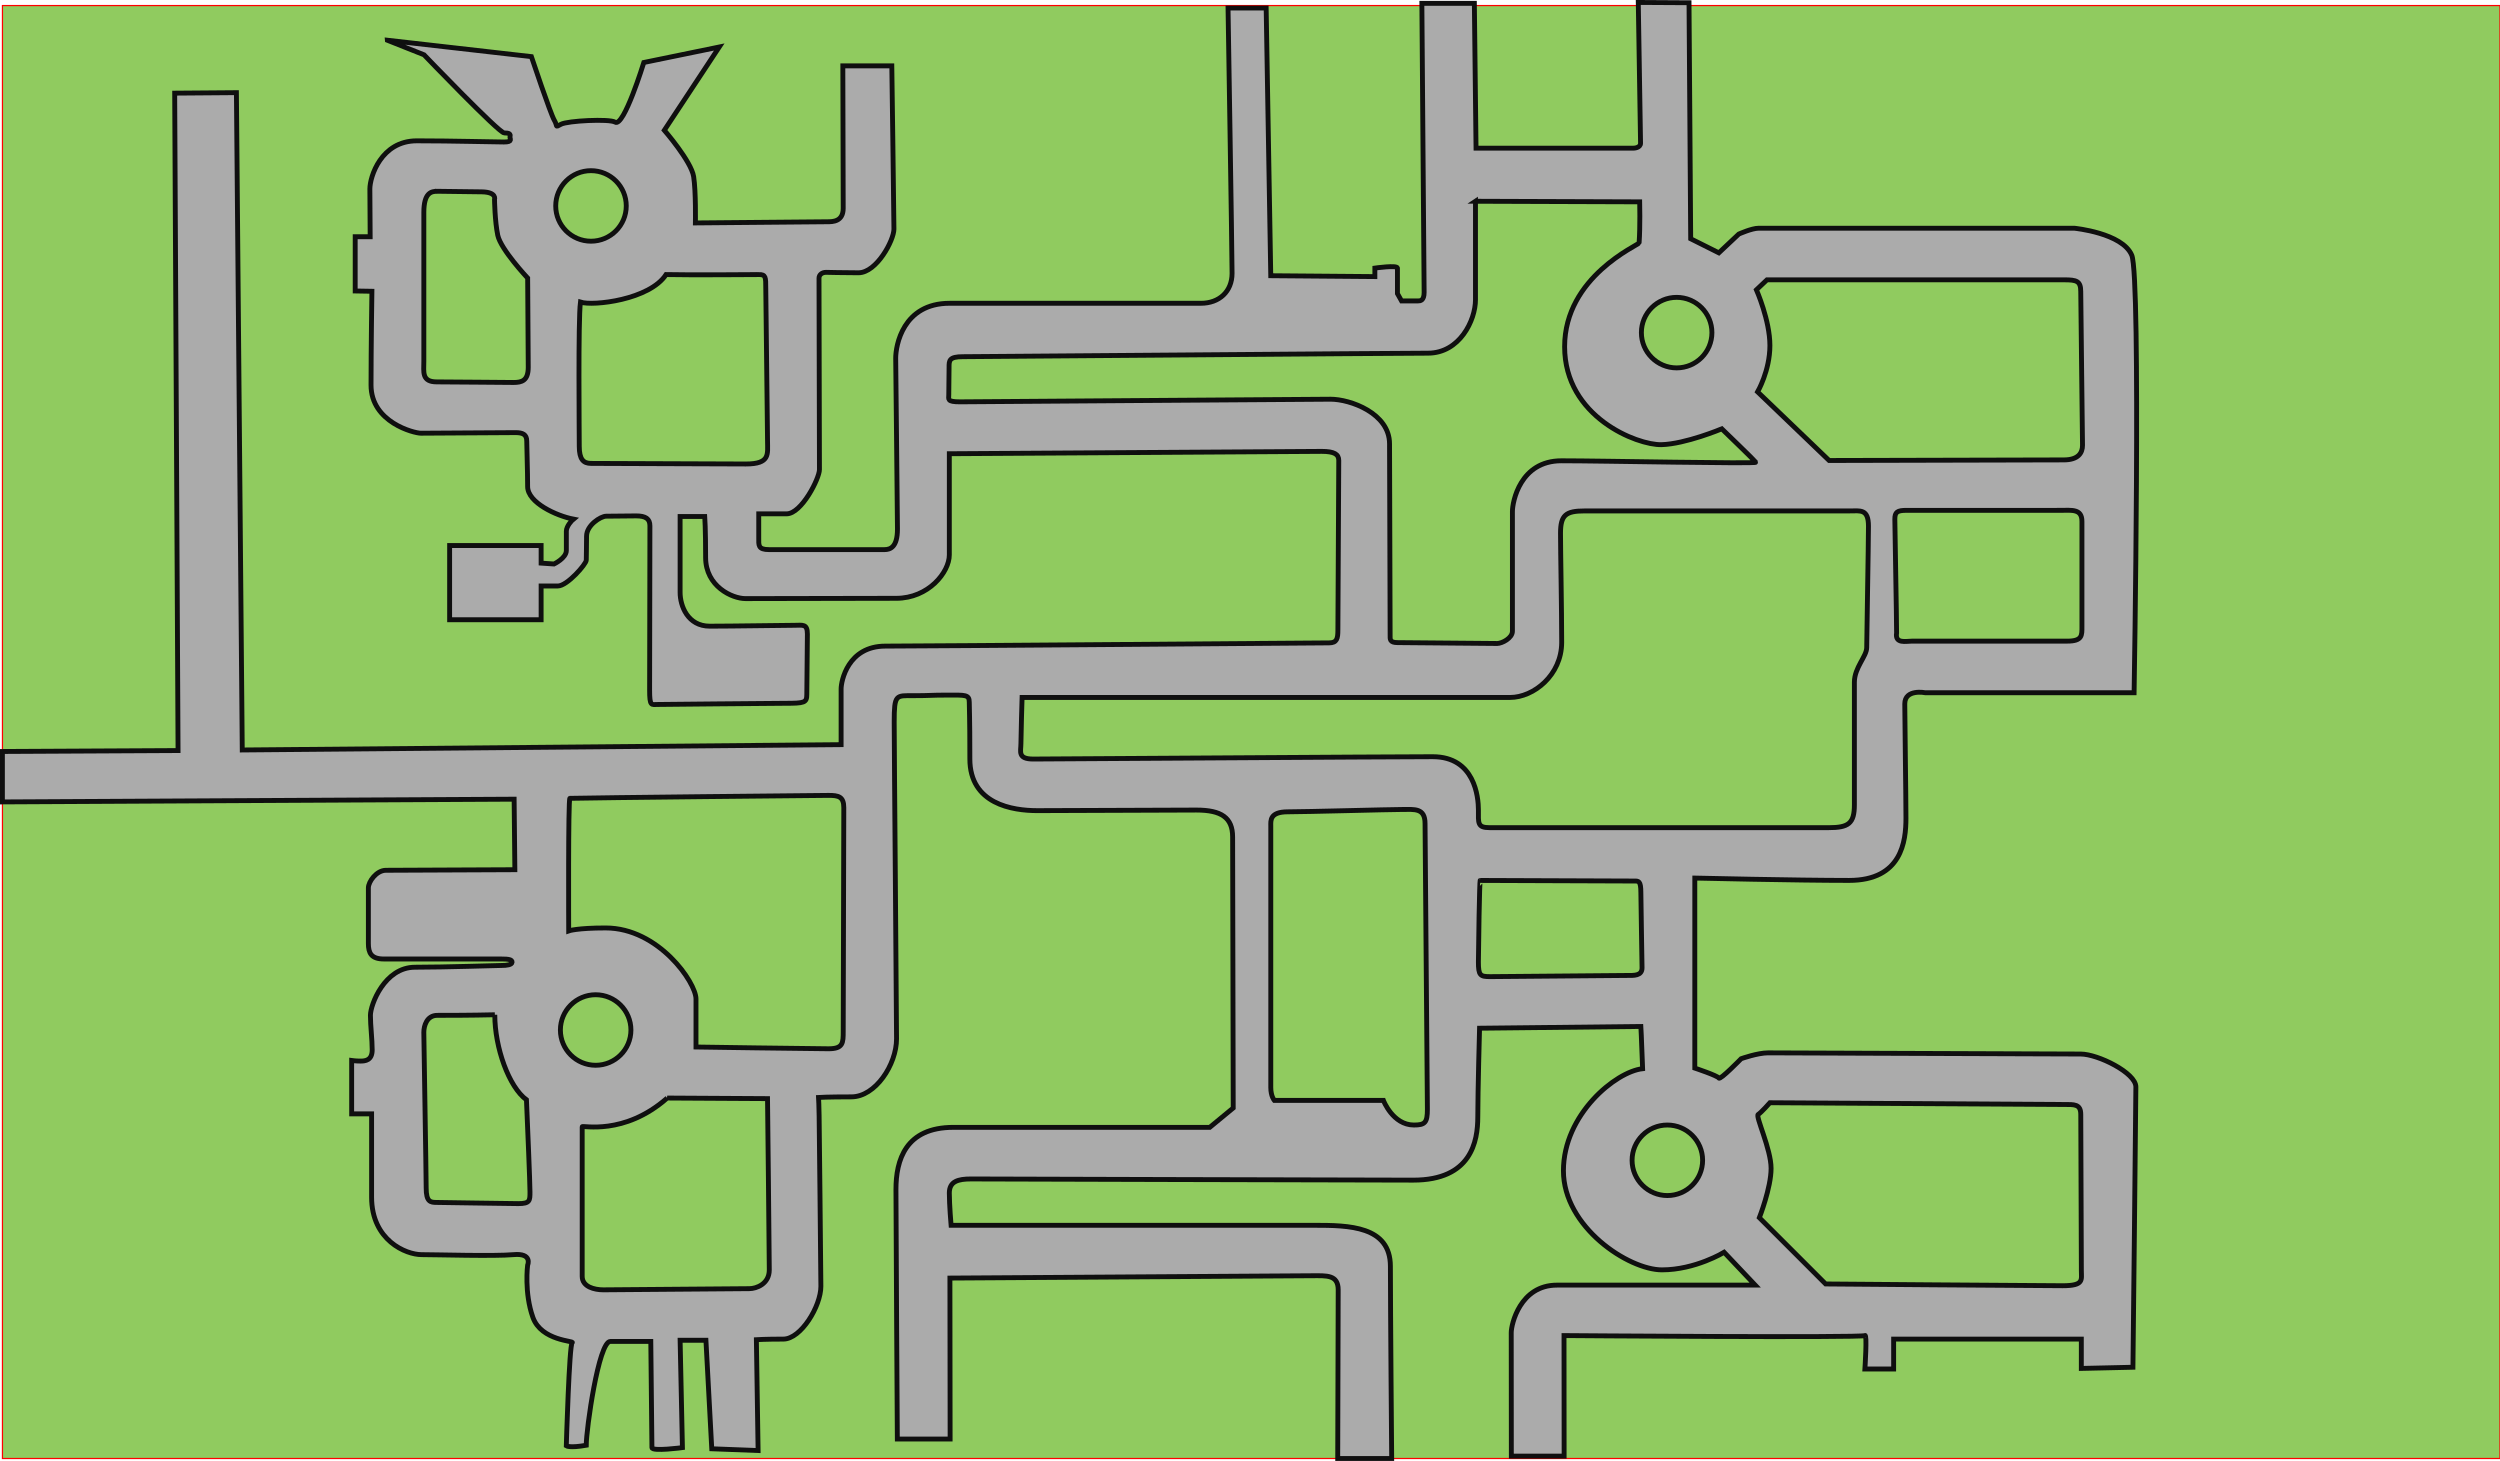<?xml version="1.0" encoding="UTF-8"?><svg id="Layer_1" xmlns="http://www.w3.org/2000/svg" width="2043.61" height="1194.25" viewBox="0 0 2043.61 1194.25"><rect id="Rectangle_1" x="2" y="4.54" width="2041.61" height="1187.7" style="fill:#90cb5f; stroke:red;"/><g id="hul4_:M"><g id="hovedvej"><path id="Shape_1" d="M316.66,32.91l29.97,11.9s61.2,63.84,65.51,63.84,5.27.96,4.79,2.88,2.88,4.55-5.03,4.55-41.95-.96-71.2-.96-38.36,29.49-38.36,39.31.24,39.08.24,39.08h-12.23v44.35l13.66.24s-.72,46.27-.72,76.71,35.24,39.31,40.75,39.31,71.68-.48,77.43-.48,9.11,1.44,9.11,6.95.72,23.97.72,37.16,23.73,23.97,37.4,26.61c-1.2.96-5.75,5.75-5.75,9.83v15.82c0,6.23-10.07,11.03-10.07,11.03l-10.55-.72v-14.38h-74.79v60.65h74.79v-27.57h13.66c7.67,0,23.25-17.98,23.25-21.1s.24-10.79.24-19.66,11.51-16.3,16.06-16.3,16.54-.24,24.45-.24,11.27,2.4,11.27,8.15-.24,120.1-.24,134.01,1.44,11.99,6.71,11.99,88.22-.96,104.04-.96,17.74-.48,17.74-7.19.48-40.75.48-49.38-3.84-7.19-10.55-7.19-51.3.72-69.28.72-24.21-16.54-24.21-27.57v-62.09h20.14s.72,10.07.72,33.56,21.58,33.56,32.6,33.56,96.85-.24,123.22-.24,43.39-21.34,43.39-35.48v-82.71s294.14-1.92,304.45-1.92,13.9,2.4,13.9,7.43-.72,131.61-.72,138.56-.72,10.55-7.19,10.55-332.02,2.64-362.7,2.64-36.2,28.53-36.2,35v45.55l-489.53,4.36-4.77-537.33-50.46.41,2.75,537.39-143.58.76v41.23l418.3-2.24.6,57.65s-97.57.48-105.36.48-14.38,9.35-14.38,14.38v45.43c0,7.79,2.28,12.71,12.71,12.71h96.13c5.75,0,8.75.48,8.63,2.64-.12,2.16-4.55,2.64-8.39,2.64s-46.03,1.44-70.96,1.44-36.44,30.68-36.44,39.32,1.44,19.66,1.44,28.29-5.75,9.11-9.59,9.11-7.19-.48-7.19-.48v43.63h16.3v68.08c0,35.48,28.29,46.99,40.75,46.99s59.45,1.44,75.27,0c15.82-1.44,11.51,8.63,11.51,8.63,0,0-2.88,22.53,4.32,42.67,6.92,19.39,34.52,19.18,32.12,20.62-2.4,1.44-4.82,84.38-4.82,84.38,0,0,2.88,1.92,16.3-.48,0-12.94,10.1-84.86,19.69-84.86h33.08s.93,83.43.93,86.78,24.93,0,24.93,0l-1.89-87.74h21.1l4.77,88.7,37.88,1.44-1.41-90.62s7.67-.48,22.05-.48,30.68-26.85,30.68-43.15-1.44-133.29-1.44-139.52-.48-14.86-.48-14.86c0,0,7.19-.48,26.85-.48s36.92-26.37,36.92-47.47-1.92-235.89-1.92-258.9,1.44-21.58,15.82-21.58,13.42-.48,27.81-.48,17.74-.48,17.74,5.75.48,9.59.48,46.51,35,42.19,55.14,42.19,109.31-.48,129.93-.48,29.73,6.23,29.73,22.05.48,221.51.48,221.51l-19.18,15.82h-209.52c-39.31,0-46.99,26.85-46.99,50.82s1.13,203.97,1.13,203.97h43.15l-.17-131.58s284.79-1.92,296.3-1.92,21.1-.96,21.1,11.51c0,5.27-.39,137.88-.39,137.88h44.11s-1.05-123.98-1.05-157.06-34.04-33.56-62.33-33.56h-296.78s-1.44-16.78-1.44-26.37,7.19-11.51,17.74-11.51,314.04.96,361.51.96,52.74-31.64,52.74-51.78,1.44-72.4,1.44-72.4l131.85-1.44s.48,7.67,1.44,34.52c-22.05,2.4-64.73,37.4-64.73,83.42s53.22,81.03,80.55,81.03,50.82-14.38,50.82-14.38l25.41,26.85h-162.05c-30.2,0-37.4,32.12-37.4,38.84s.09,100.96.09,100.96h43.15l-.09-98.56s244.04,1.92,245.96,0c1.92-1.92,0,27.33,0,27.33h23.49v-24.45h153.42v23.97l42.19-.96s2.4-217.67,2.4-229.18-31.16-26.85-45.07-26.85-246.92-.96-255.55-.96-22.05,4.79-22.05,4.79c0,0-17.26,17.74-18.22,15.82-.96-1.92-19.66-8.15-19.66-8.15v-155.34s82.94,1.92,126.09,1.92,46.51-32.12,46.51-50.82-.96-81.03-.96-93.49,16.78-9.11,16.78-9.11h170.68s5.75-339.45-1.92-357.67c-7.67-18.22-46.99-22.05-46.99-22.05h-257.94c-5.75,0-16.3,4.79-16.3,4.79l-16.3,15.34-23.01-11.51-1.37-192.94-41.47-.24s1.85,110.95,1.85,115.03-5.75,4.08-5.75,4.08h-128.73l-1.37-118.39h-42.91s1.85,229.62,1.85,236.33-3.12,6.95-5.03,6.95h-13.42l-3.36-5.99v-20.86c0-2.64-18.46,0-18.46,0v6.95l-85.1-.72-3.76-218.83h-31.16s3.29,202.05,3.29,216.91-10.55,24.45-25.41,24.45h-205.44c-38.36,0-44.11,34.76-44.11,44.83s1.44,125.14,1.44,139.76-5.75,16.78-10.55,16.78h-94.45c-9.11,0-8.39-3.6-8.39-9.59v-19.66h22.77c12.23,0,26.85-29.01,26.85-36.2s-.36-153.54-.36-156.42,2.52-4.79,5.75-4.79,11.63.36,26.49.36,29.01-26.61,29.01-35.72-1.74-133.42-1.74-133.42h-40.03s.3,105.38.3,116.4-8.63,11.03-12.94,11.03-107.88.96-107.88.96c0,0,.48-25.41-1.44-37.88-1.92-12.47-23.97-37.88-23.97-37.88l44.9-68.06-61.65,12.67s-16.34,53.33-23.5,48.75c-4.46-2.85-38.9-1.19-44.26,1.77s-2.45,1.56-5.46-3.41-18.69-51.91-18.69-51.91l-117.72-13.41Z" style="fill:#ababab; stroke:#0f0f0f; stroke-width:4px;"/></g><g id="Shape_Layer_2"><path id="Shape_1-2" d="M1206.12,164.51v80.55c0,16.78-12.95,43.63-38.84,43.63s-368.94,2.88-380.2,2.88-11.27,3.12-11.27,8.63-.24,18.94-.24,22.53-1.68,5.75,9.11,5.75,286.95-2.16,303.01-2.16,48.18,11.51,48.18,36.44.48,153.42.48,156.54-.48,5.99,5.99,5.99,77.67.72,81.51.72,12.47-4.32,12.47-10.07v-97.81c0-7.91,6.23-41.47,40.03-41.47s159.9,2.64,158.94,1.2c-.96-1.44-27.81-27.33-27.81-27.33,0,0-29.73,12.47-49.38,12.95-19.66.48-79.11-22.53-79.11-80.07s60.41-82.94,60.89-84.86c.96-13.42.48-33.56.48-33.56l-134.25-.48Z" style="fill:#90cb5f; stroke:#0f0f0f; stroke-width:4px;"/></g><g id="Shape_Layer_5"><path id="Shape_1-3" d="M1512,417.66h-216.71c-15.34,0-19.66,3.36-19.66,18.22s.96,62.33.96,89.18-23.01,45.07-42.19,45.07h-398.9s-.96,31.64-.96,37.88-2.88,12.47,10.07,12.47,291.99-1.92,326.51-1.92,37.4,33.08,37.4,43.63-.96,14.38,9.11,14.38h277.12c16.3,0,21.1-3.36,21.1-18.7v-100.21c0-11.99,10.07-21.1,10.07-28.29s1.44-84.86,1.44-99.25-6.71-12.47-15.34-12.47Z" style="fill:#90cb5f; stroke:#0f0f0f; stroke-width:4px;"/></g><g id="Shape_Layer_6"><path id="Shape_1-4" d="M1146.18,661.7c-10.07,0-78.63,1.92-93.49,1.92s-13.9,7.19-13.9,11.51v213.83c0,7.19,2.88,10.55,2.88,10.55h89.18s7.67,20.14,24.93,20.14c9.11,0,11.03-1.92,11.03-12.95s-1.92-220.55-1.92-233.49-8.63-11.51-18.7-11.51Z" style="fill:#90cb5f; stroke:#0f0f0f; stroke-width:4px;"/></g><g id="Shape_Layer_7"><path id="Shape_1-5" d="M1209.95,719.71c-.48,0-1.44,55.62-1.44,66.64s1.44,11.99,9.59,11.99,105.96-.96,111.71-.96,12.47.48,12.47-6.23-.96-51.3-.96-61.37-1.92-9.59-5.75-9.59-117.94-.48-125.62-.48Z" style="fill:#90cb5f; stroke:#0f0f0f; stroke-width:4px;"/></g><g id="Shape_Layer_8"><path id="Shape_1-6" d="M677.28,650.19c-8.15,0-193.7,1.92-211.44,2.4-1.44.48-.96,108.36-.96,108.36,0,0,6.71-2.4,30.21-2.4,43.22,0,73.84,44.59,73.84,58.01v39.31s96.37,1.44,108.36,1.44,11.99-4.79,11.99-14.38.48-173.56.48-182.67-4.32-10.07-12.47-10.07Z" style="fill:#90cb5f; stroke:#0f0f0f; stroke-width:4px;"/></g><g id="Shape_Layer_9"><path id="Shape_1-7" d="M404.47,829.51c-20.14.48-38.36.48-46.99.48s-11.03,8.63-11.03,13.9,1.92,115.55,1.92,127.05,3.36,11.99,8.63,11.99,57.05.96,66.64.96,9.59-2.4,9.59-9.59-1.92-52.74-2.88-75.27c-14.38-10.55-25.89-42.67-25.89-69.52Z" style="fill:#90cb5f; stroke:#0f0f0f; stroke-width:4px;"/></g><g id="Shape_Layer_110"><path id="Shape_1-8" d="M545.43,897.59c-35.48,31.16-69.52,22.05-69.52,23.49v122.26c0,8.63,10.07,11.03,17.26,11.03s113.63-.96,119.38-.96,16.3-3.84,16.3-15.34-1.44-140-1.44-140l-81.99-.48Z" style="fill:#90cb5f; stroke:#0f0f0f; stroke-width:4px;"/></g><g id="Shape_Layer_111"><path id="Shape_1-9" d="M1446.8,901.42s-7.19,8.15-9.59,9.59,10.55,28.29,10.55,44.11-9.59,40.27-9.59,40.27l54.18,54.18s175.96,1.44,193.7,1.44,15.34-4.79,15.34-12.47-.48-118.9-.48-127.53-5.27-8.15-13.9-8.15-240.2-1.44-240.2-1.44Z" style="fill:#90cb5f; stroke:#0f0f0f; stroke-width:4px;"/></g><g id="Shape_Layer_112"><path id="Shape_1-10" d="M1687.48,228.75h-243.08l-8.63,8.15s11.03,24.93,11.03,45.55-10.07,37.88-10.07,37.88l58.49,56.1s179.79-.48,191.78-.48,15.34-5.75,15.34-11.99-1.44-116.99-1.44-125.62-3.36-9.59-13.42-9.59Z" style="fill:#90cb5f; stroke:#0f0f0f; stroke-width:4px;"/></g><g id="Shape_Layer_113"><path id="Shape_1-11" d="M1684.13,417.18h-125.62c-7.67,0-9.59,1.44-9.59,7.19s1.44,79.59,1.44,93.01c-1.44,9.11,7.67,6.71,12.47,6.71h127.05c12.47,0,11.99-4.79,11.99-11.99v-85.82c0-10.55-8.15-9.11-17.74-9.11Z" style="fill:#90cb5f; stroke:#0f0f0f; stroke-width:4px;"/></g><g id="Shape_Layer_4"><path id="Shape_1-12" d="M620.23,224.44c-5.75,0-53.7.48-75.75,0-13.42,20.62-59.45,25.89-70,22.53-1.92,14.86-.96,107.4-.96,117.94s3.36,13.9,9.59,13.9,106.44.48,126.57.48,17.74-8.15,17.74-18.7-1.44-115.07-1.44-124.66,0-11.51-5.75-11.51Z" style="fill:#90cb5f; stroke:#0f0f0f; stroke-width:4px;"/></g><g id="Shape_Layer_3"><path id="Shape_1-13" d="M357.49,156.36c-4.79,0-11.03.96-11.03,17.26v121.78c0,8.63-1.92,16.78,10.55,16.78s56.1.48,62.81.48,11.99-1.44,11.99-12.47-.48-72.88-.48-72.88c0,0-22.05-23.49-24.45-35s-2.64-29.25-2.64-29.25c0,0,2.16-5.99-10.31-6.23-10.55-.2-31.64-.48-36.44-.48Z" style="fill:#90cb5f; stroke:#0f0f0f; stroke-width:4px;"/></g><g id="hul1"><circle id="Ellipse_1" cx="1370.57" cy="271.9" r="28.83" style="fill:#90cb5f; stroke:#0f0f0f; stroke-width:4px;"/></g><g id="hul2"><circle id="Ellipse_1-2" cx="486.92" cy="841.97" r="28.83" style="fill:#90cb5f; stroke:#0f0f0f; stroke-width:4px;"/></g><g id="hul3"><circle id="Ellipse_1-3" cx="1362.96" cy="948.47" r="28.83" style="fill:#90cb5f; stroke:#0f0f0f; stroke-width:4px;"/></g><g id="hul4"><circle id="Ellipse_1-4" cx="483.1" cy="168.34" r="28.83" style="fill:#90cb5f; stroke:#0f0f0f; stroke-width:4px;"/></g></g></svg>